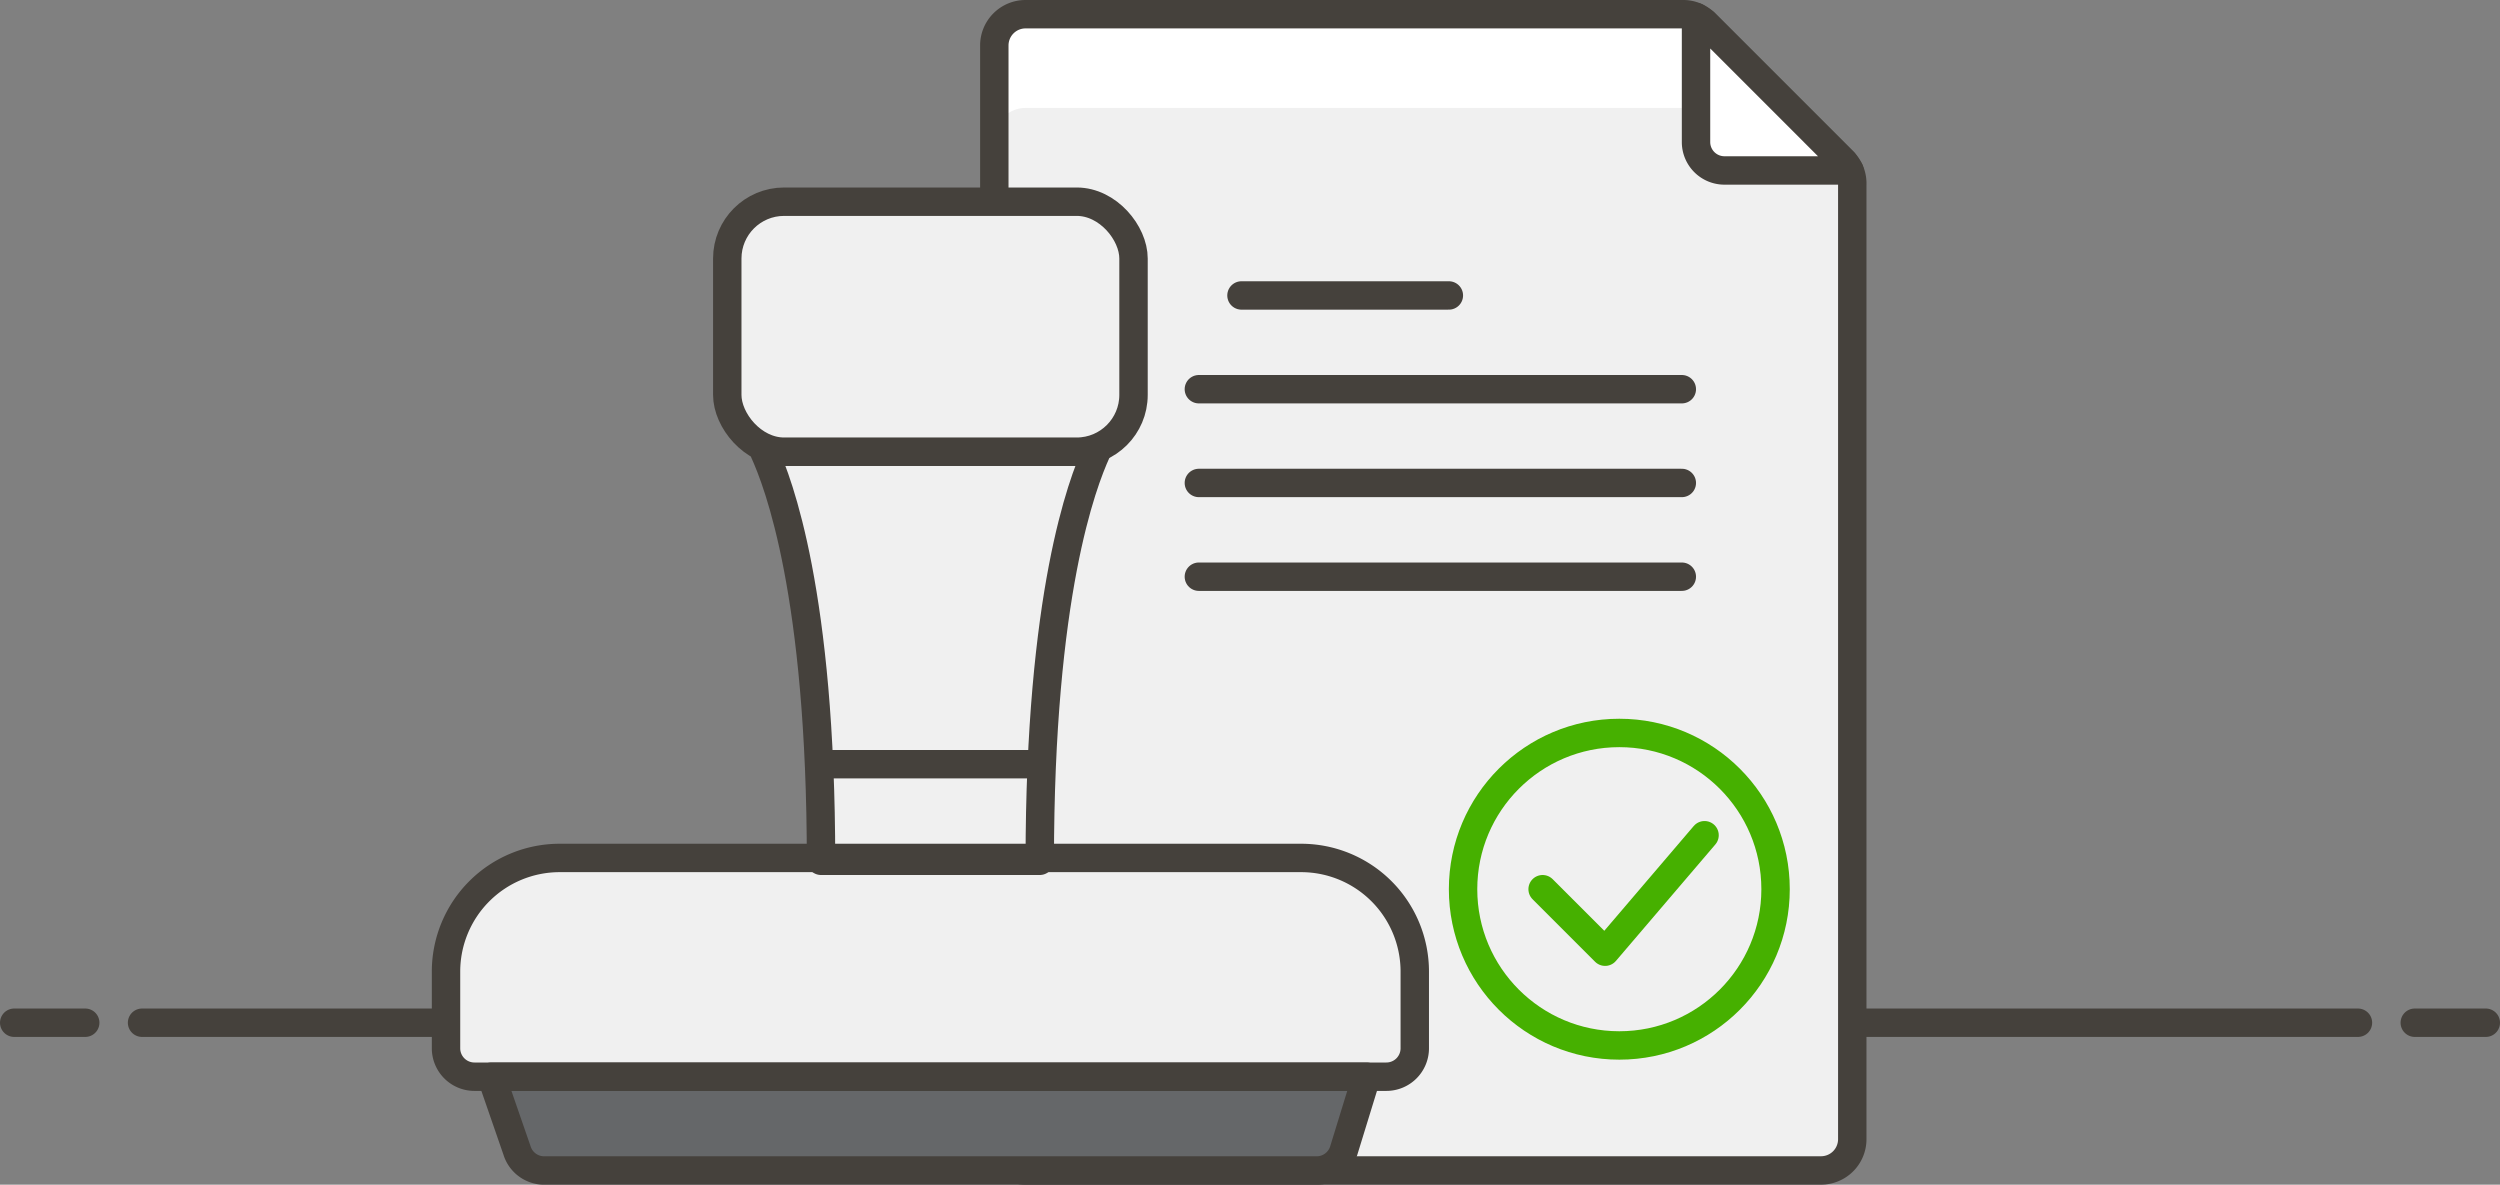 <svg xmlns="http://www.w3.org/2000/svg" viewBox="0 0 88 41.7"><rect x="0" y="0" width="88" height="41.7" fill="#808080" stroke="none"/><title>approved</title><line x1="5" y1="36" x2="83" y2="36" fill="none" stroke="#45413c" stroke-linecap="round" stroke-linejoin="round"/><line x1="0.5" y1="36" x2="3" y2="36" fill="none" stroke="#45413c" stroke-linecap="round" stroke-linejoin="round"/><line x1="85" y1="36" x2="87.5" y2="36" fill="none" stroke="#45413c" stroke-linecap="round" stroke-linejoin="round"/><path d="M65.2,60.6a1.1,1.1,0,0,1-1.1,1.1h-28A1.1,1.1,0,0,1,35,60.6V22.1A1.1,1.1,0,0,1,36.1,21H59.2a1.1,1.1,0,0,1,.8.3l4.9,4.9a1.1,1.1,0,0,1,.3.8V60.6Z" transform="translate(0 -20.5)" fill="#f0f0f0"/><path d="M35,25.4a1.1,1.1,0,0,1,1.1-1.1H63l-3-3a1.1,1.1,0,0,0-.8-0.3H36.1A1.1,1.1,0,0,0,35,22.1v3.3Z" transform="translate(0 -20.5)" fill="#fff"/><path d="M65.2,60.6a1.1,1.1,0,0,1-1.1,1.1h-28A1.1,1.1,0,0,1,35,60.6V22.1A1.1,1.1,0,0,1,36.1,21H59.2a1.1,1.1,0,0,1,.8.3l4.9,4.9a1.1,1.1,0,0,1,.3.8V60.6Z" transform="translate(0 -20.5)" fill="none" stroke="#45413c" stroke-linejoin="round"/><circle cx="57" cy="31.3" r="5.5" fill="none" stroke="#46b000" stroke-miterlimit="10"/><polyline points="54.3 31.3 56.5 33.5 60 29.4" fill="none" stroke="#46b000" stroke-linecap="round" stroke-linejoin="round"/><line x1="42.2" y1="13.7" x2="59.2" y2="13.7" fill="none" stroke="#45413c" stroke-linecap="round" stroke-linejoin="round"/><line x1="43.7" y1="10.4" x2="51" y2="10.4" fill="none" stroke="#45413c" stroke-linecap="round" stroke-linejoin="round"/><line x1="42.2" y1="17" x2="59.2" y2="17" fill="none" stroke="#45413c" stroke-linecap="round" stroke-linejoin="round"/><line x1="42.2" y1="20.3" x2="59.2" y2="20.3" fill="none" stroke="#45413c" stroke-linecap="round" stroke-linejoin="round"/><path d="M59.7,25.5a1,1,0,0,0,1,1h4.4l-0.2-.3L60,21.3l-0.3-.2v4.4Z" transform="translate(0 -20.5)" fill="#fff" stroke="#45413c" stroke-linejoin="round"/><path d="M19.7,50.7H45.8a4,4,0,0,1,4,4v2.7a1,1,0,0,1-1,1H16.7a1,1,0,0,1-1-1V54.7A4,4,0,0,1,19.7,50.7Z" transform="translate(0 -20.5)" fill="#f0f0f0"/><path d="M37.9,36.4h-11c0.5,1.1,2,5,2,14.4h7.7c0-9.4,1.5-13.3,2-14.4H37.9Z" transform="translate(0 -20.5)" fill="#f0f0f0"/><path d="M47.3,61a1,1,0,0,1-.9.7H19.1a1,1,0,0,1-.9-0.7l-0.9-2.6H48.1Z" transform="translate(0 -20.5)" fill="#656769"/><path d="M19.7,50.7H45.8a4,4,0,0,1,4,4v2.7a1,1,0,0,1-1,1H16.7a1,1,0,0,1-1-1V54.7A4,4,0,0,1,19.7,50.7Z" transform="translate(0 -20.5)" fill="none" stroke="#45413c" stroke-linejoin="round"/><path d="M37.9,36.4h-11c0.5,1.1,2,5,2,14.4h7.7c0-9.4,1.5-13.3,2-14.4H37.9Z" transform="translate(0 -20.5)" fill="none" stroke="#45413c" stroke-linejoin="round"/><path d="M47.3,61a1,1,0,0,1-.9.7H19.1a1,1,0,0,1-.9-0.7l-0.9-2.6H48.1Z" transform="translate(0 -20.5)" fill="none" stroke="#45413c" stroke-linejoin="round"/><line x1="28.8" y1="26.9" x2="36.6" y2="26.9" fill="none" stroke="#45413c" stroke-linejoin="round"/><rect x="25.6" y="7.1" width="14.3" height="8.8" rx="2" ry="2" fill="#f0f0f0"/><rect x="25.6" y="7.1" width="14.3" height="8.8" rx="2" ry="2" fill="none" stroke="#45413c" stroke-linejoin="round"/></svg>